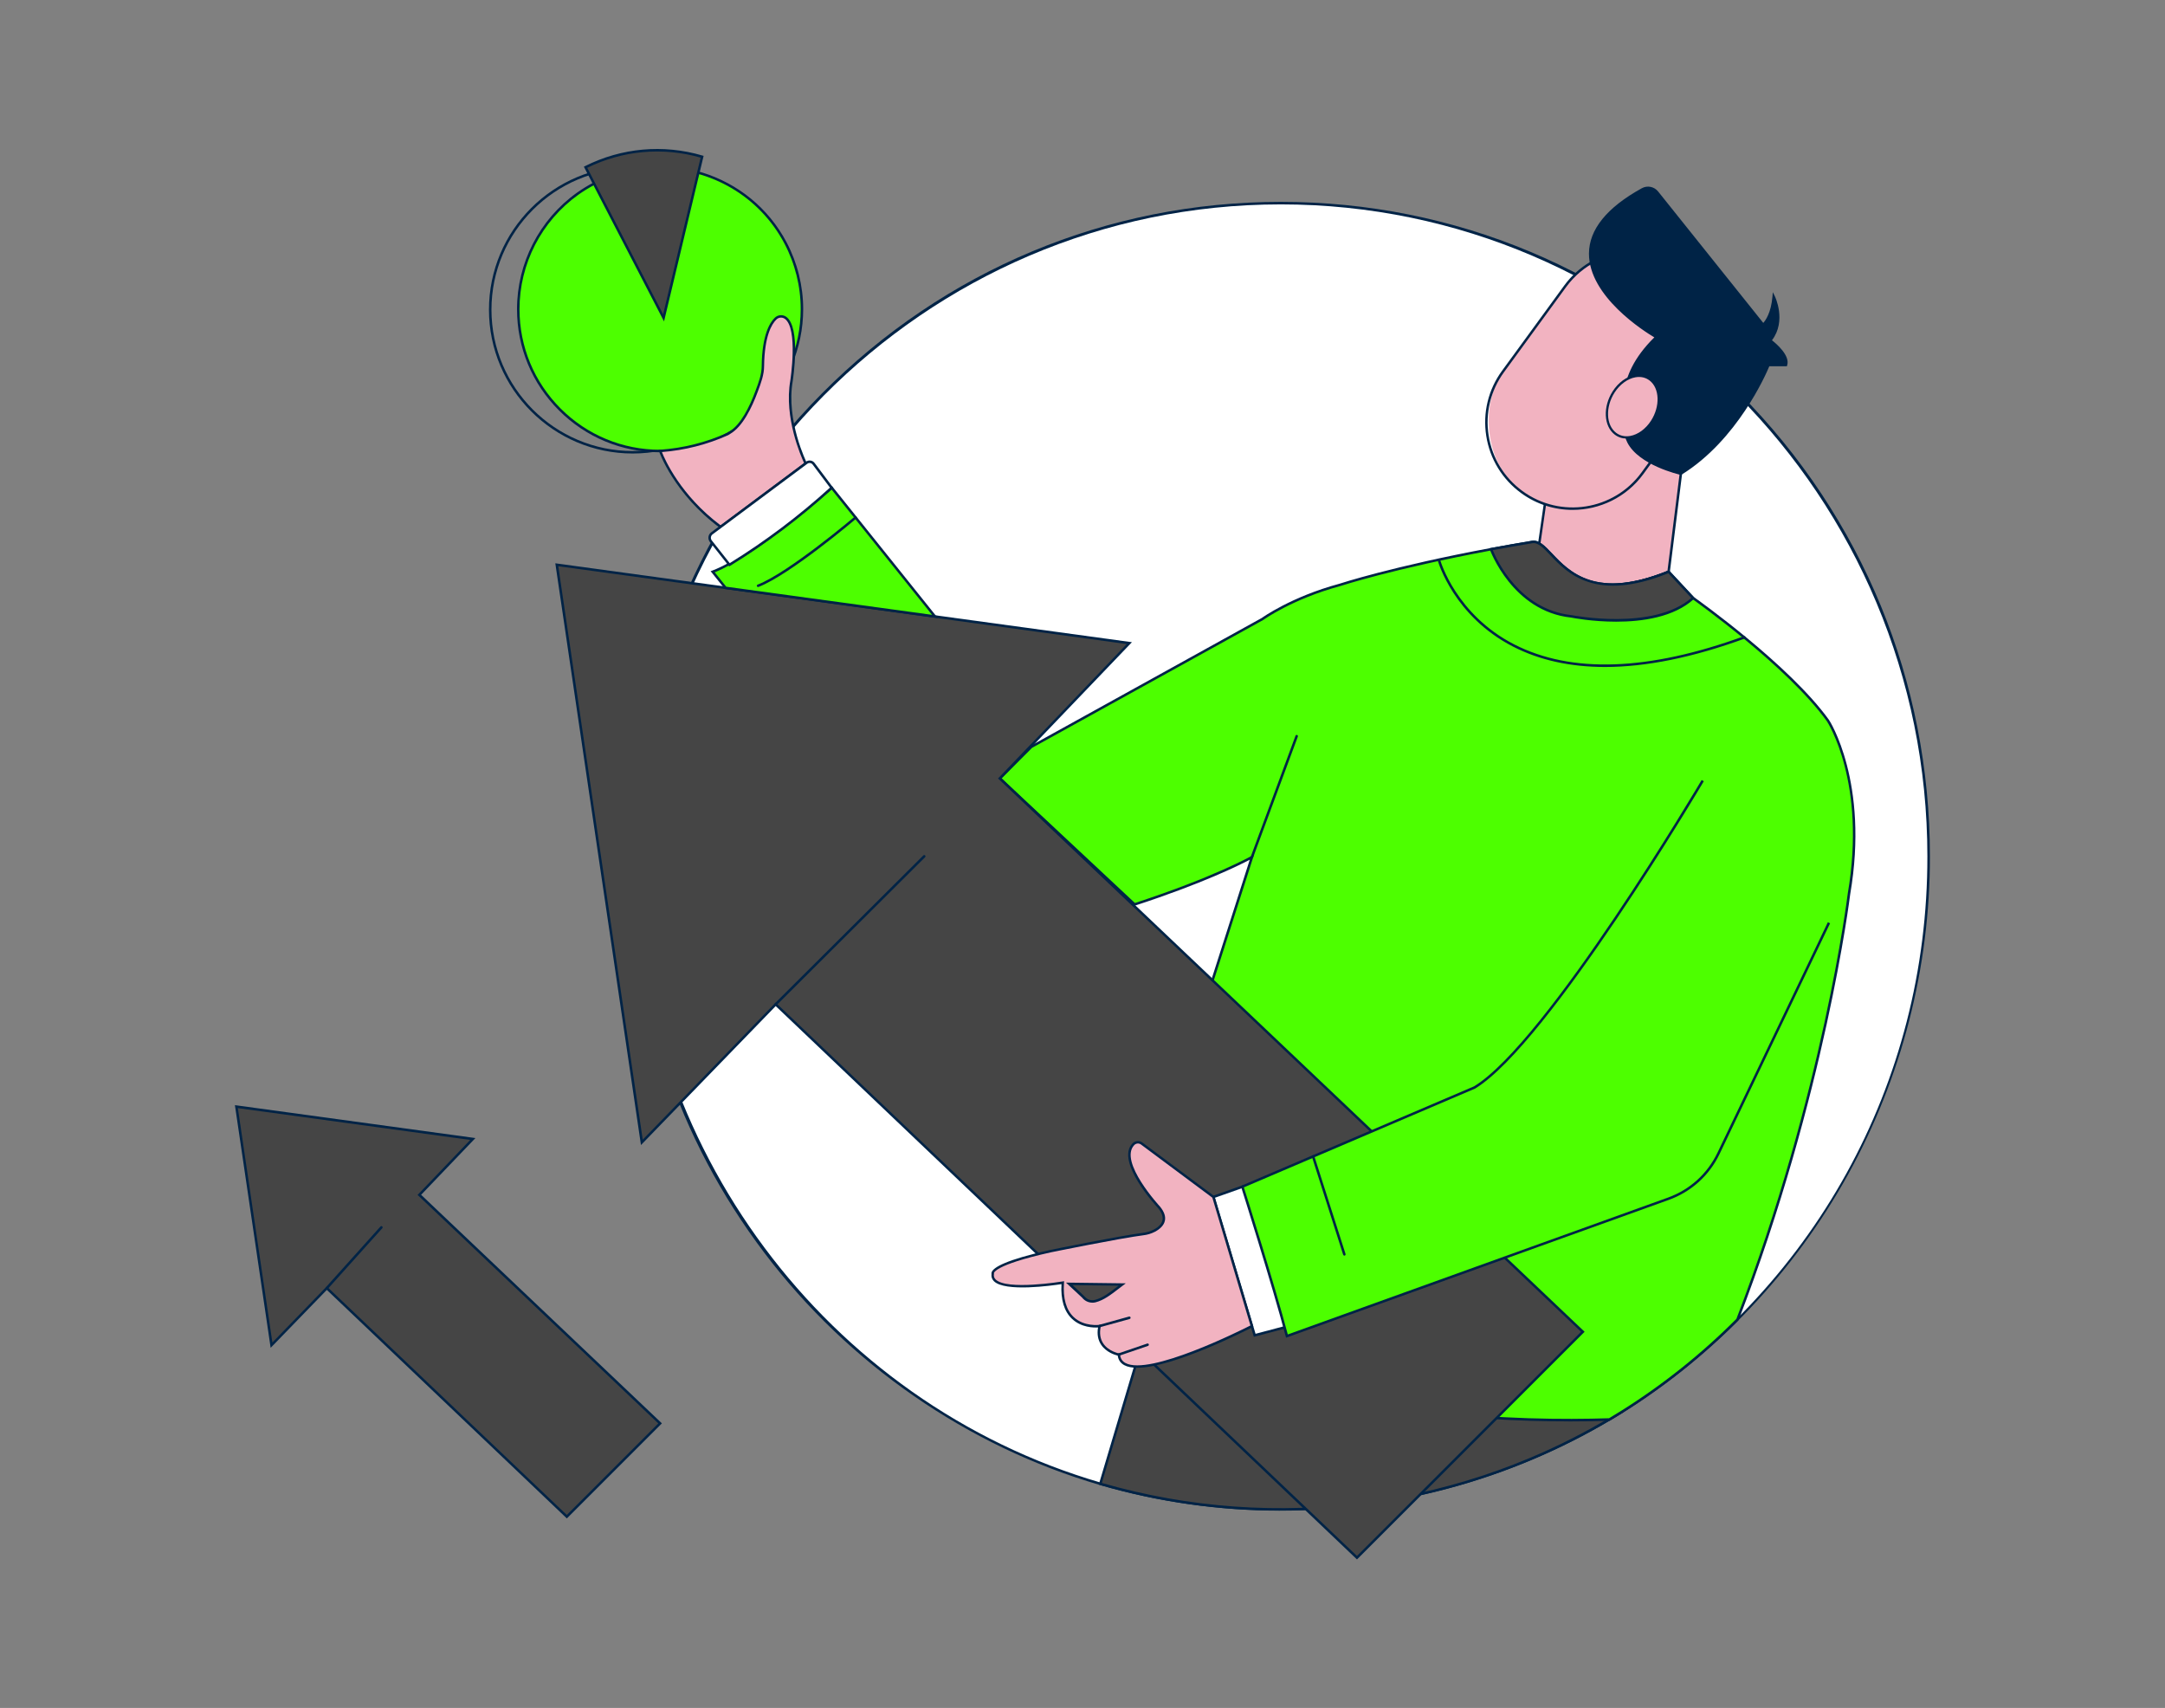 <?xml version="1.0" encoding="UTF-8"?>
<svg xmlns="http://www.w3.org/2000/svg" id="a" width="865.76" height="682.89" viewBox="0 0 865.76 682.89">
  <rect x="0" y="0" width="865.76" height="682.89" fill="#808080" stroke="none"/>
  <path d="M253.03,181.33c-31.71,0-57.5-25.79-57.5-57.5s25.79-57.5,57.5-57.5,57.5,25.79,57.5,57.5-25.79,57.5-57.5,57.5Zm0-114c-31.15,0-56.5,25.35-56.5,56.5s25.35,56.5,56.5,56.5,56.5-25.35,56.5-56.5-25.35-56.5-56.5-56.5Z" fill="#002346"></path>
  <g>
    <path d="M771.24,342.39c.14,90.29-46.29,174.27-122.82,222.17-1.6,1-3.21,1.98-4.83,2.94-61.38,36.37-135.08,45.7-203.59,25.77-108-31.52-186.89-131.91-186.89-250.88,0-144.23,115.98-261.17,259.06-261.17s259.07,116.94,259.07,261.17Z" fill="#fff"></path>
    <path d="M511.83,603.97c-24.18,0-48.43-3.38-71.97-10.22-52.94-15.45-100.6-48.42-134.2-92.83-34.7-45.87-53.05-100.69-53.05-158.54,0-69.89,27-135.6,76.02-185.02,49.02-49.43,114.21-76.65,183.54-76.65s134.52,27.22,183.55,76.65c49.02,49.42,76.02,115.14,76.02,185.02h0c.07,44.38-11.25,88.38-32.72,127.22-21.47,38.84-52.71,71.82-90.33,95.37-1.61,1.01-3.24,2-4.84,2.95-40.17,23.8-85.97,36.04-132.02,36.04Zm.34-522.25c-142.57,0-258.56,116.94-258.56,260.67,0,115.38,76.7,218.35,186.53,250.4,23.45,6.82,47.61,10.18,71.69,10.18,45.88,0,91.49-12.19,131.5-35.9,1.6-.95,3.22-1.93,4.82-2.93,76.9-48.13,122.72-131.03,122.59-221.75h0c0-143.73-115.99-260.67-258.57-260.67Z" fill="#002346"></path>
  </g>
  <g>
    <path d="M320.68,123.59c.01,31.33-25.37,56.73-56.7,56.74-31.33,.01-56.73-25.37-56.74-56.7,0-18.33,8.84-35.53,23.76-46.18h0c2.08-1.48,4.27-2.82,6.54-4h0c27.72-14.59,62.02-3.95,76.61,23.77,4.29,8.15,6.53,17.21,6.53,26.42v-.05Z" fill="#4dff00"></path>
    <path d="M263.96,180.83c-15.28,0-29.64-5.95-40.44-16.74-10.81-10.8-16.77-25.17-16.77-40.46,0-18.45,8.95-35.87,23.97-46.59,2.1-1.49,4.32-2.85,6.6-4.04,27.92-14.69,62.59-3.94,77.28,23.98,4.3,8.17,6.58,17.37,6.59,26.6h0v.04h0c-.02,31.54-25.67,57.19-57.2,57.2h-.02Zm-.09-113.4c-8.82,0-17.76,2.08-26.09,6.46-2.24,1.17-4.42,2.5-6.48,3.96-14.75,10.54-23.56,27.65-23.55,45.77,0,15.02,5.86,29.13,16.48,39.75,10.62,10.61,24.73,16.45,39.74,16.45h.02c30.98-.01,56.19-25.22,56.2-56.2,0-9.09-2.24-18.14-6.47-26.18-10.05-19.1-29.62-30.03-49.84-30.03Z" fill="#002346"></path>
  </g>
  <g>
    <path d="M265.36,127.09l-31.2-60.22c14.44-7.25,31.1-8.76,46.61-4.2l-15.41,64.42Z" fill="#454545"></path>
    <path d="M265.53,128.51l-32.05-61.86,.45-.23c14.61-7.34,31.29-8.84,46.98-4.23l.46,.13-15.83,66.19Zm-30.7-61.42l30.35,58.58,14.99-62.65c-15.14-4.33-31.2-2.88-45.33,4.07Z" fill="#002346"></path>
  </g>
  <g>
    <path d="M648.42,564.56c-62.24,38.75-138.02,49.19-208.42,28.71l15.81-53.05,18.9-15.4,123.93,3.5,49.78,36.24Z" fill="#454545"></path>
    <path d="M511.96,604.01c-24.19,0-48.46-3.39-72.1-10.26l-.48-.14,16-53.68,.12-.1,19.04-15.52h.19s124.08,3.51,124.08,3.51l.13,.09,50.38,36.68-.63,.39c-41.37,25.75-88.86,39.03-136.72,39.03Zm-71.34-11.08c69.79,20.15,145.13,9.81,206.9-28.4l-49.05-35.71-123.59-3.49-18.64,15.19-15.62,52.42Z" fill="#002346"></path>
  </g>
  <g>
    <path d="M672.16,189.4l-4.9,39.21c-41.31,16.81-51.73-11.28-51.73-11.28l3.42-23.72,33.61-17.51,19.6,13.3Z" fill="#f2b3c1"></path>
    <path d="M643.38,234.48c-5.1,0-9.75-.92-13.92-2.75-10.77-4.74-14.25-13.84-14.39-14.22l-.04-.12,.02-.12,3.46-23.97,.22-.12,33.87-17.64,20.09,13.63-4.97,39.79-.27,.11c-8.86,3.61-16.91,5.41-24.06,5.41Zm-27.35-17.21c.43,1.05,4.08,9.27,13.84,13.56,9.71,4.26,22.14,3.4,36.93-2.57l4.83-38.62-19.11-12.97-33.13,17.26-3.37,23.34Z" fill="#002346"></path>
  </g>
  <g>
    <path d="M739.38,357.45s-9.47,78.89-44.59,170.16c-13.99,14.06-29.55,26.48-46.37,37-1.6,1-3.21,1.98-4.83,2.94-35.24,1.16-104.59-.5-161.87-25.91l2.1-146.42,16.8-52.51s-14.7,8.4-46.91,18.91l-53.91-50.4,12.6-12.6,92.42-51.11s11.41-8.35,30.91-13.63c0,0,20.78-6.88,60.53-14.29,5.14-.96,10.6-1.92,16.39-2.89,8.68-1.45,13.3,28.71,54.61,11.9l9.8,10.51s37.81,26.6,53.92,49c.02,.02,16.1,24.52,8.4,69.34Z" fill="#4dff00"></path>
    <path d="M627.26,568.31c-38.14,0-96.36-4.31-145.74-26.22l-.3-.13v-.33s2.11-146.49,2.11-146.49l.02-.07,16.42-51.33c-3.99,2.11-18.86,9.53-45.9,18.35l-.28,.09-.22-.2-54.29-50.75,13.08-13.05,92.42-51.11c.06-.05,11.66-8.43,31.02-13.67,.18-.06,21.24-6.97,60.57-14.3,5.13-.96,10.65-1.93,16.4-2.89,2.83-.46,5.16,1.99,8.12,5.11,7,7.38,17.59,18.53,46.38,6.82l.32-.13,10,10.72c1.48,1.04,38.26,27.21,54,49.09,.13,.12,16.17,24.95,8.49,69.71-.17,1.41-10.02,80.35-44.62,170.27l-.11,.17c-14,14.07-29.63,26.54-46.46,37.07-1.61,1.01-3.24,2-4.84,2.95l-.11,.07h-.13c-4.88,.17-10.37,.27-16.34,.27Zm-145.04-27c56.82,25.11,125.32,26.9,161.22,25.74,1.56-.93,3.14-1.89,4.71-2.87,16.73-10.47,32.28-22.87,46.21-36.85,34.67-90.13,44.43-169.15,44.52-169.94v-.03c7.65-44.52-8.16-68.73-8.32-68.97-15.87-22.07-53.42-48.61-53.79-48.87l-.08-.07-9.57-10.26c-29.19,11.76-40.44-.1-47.16-7.19-2.86-3.02-4.94-5.19-7.23-4.81-5.74,.96-11.25,1.93-16.38,2.89-39.26,7.32-60.26,14.21-60.46,14.27-19.2,5.2-30.66,13.48-30.77,13.56l-92.41,51.11-12.18,12.19,53.32,49.84c31.59-10.33,46.39-18.69,46.54-18.78l1.12-.64-17.17,53.66-2.09,146.01Z" fill="#002346"></path>
  </g>
  <g>
    <path d="M677.06,239.12c-15.4,14-48.68,7.32-48.68,7.32-23.47-2.49-32.12-26.84-32.12-26.84,5.14-.96,10.6-1.92,16.39-2.89,8.68-1.45,13.3,28.71,54.61,11.9l9.8,10.51Z" fill="#454545"></path>
    <path d="M646.31,248.57c-9.61,0-17.37-1.51-18.03-1.64-23.46-2.49-32.4-26.92-32.49-27.16l-.2-.55,.58-.11c5.15-.96,10.67-1.93,16.4-2.89,2.83-.47,5.16,1.99,8.12,5.11,7,7.38,17.59,18.54,46.38,6.82l.32-.13,10.38,11.13-.37,.34c-8.03,7.3-20.65,9.08-31.09,9.08Zm-49.36-28.59c1.46,3.6,10.56,23.74,31.49,25.96,.37,.07,32.71,6.37,47.91-6.86l-9.22-9.88c-29.19,11.76-40.44-.09-47.16-7.19-2.86-3.02-4.94-5.19-7.23-4.81-5.51,.92-10.81,1.85-15.79,2.78Z" fill="#002346"></path>
  </g>
  <g>
    <polygon points="310.17 401.56 542.63 622.81 632.95 532.49 399.8 311.23 451.61 257.14 222.65 225.81 256.66 456.75 310.17 401.56" fill="#454545"></polygon>
    <path d="M542.64,623.51l-.35-.34-232.1-220.91-53.87,55.56-.15-1-34.11-231.6,.66,.09,229.93,31.46-52.14,54.44,233.16,221.27-.36,.36-90.67,90.67Zm-232.48-222.65l.36,.34,232.11,220.91,89.61-89.61-233.14-221.25,51.48-53.74-227.33-31.11,33.77,229.28,53.15-54.82Z" fill="#002346"></path>
  </g>
  <g>
    <polygon points="130.67 515.04 226.66 606.41 263.96 569.11 167.68 477.74 189.07 455.4 94.52 442.46 108.57 537.83 130.67 515.04" fill="#454545"></polygon>
    <path d="M226.67,607.11l-.35-.34-95.63-91.03-22.46,23.16-14.29-97.03,.66,.09,95.52,13.07-21.72,22.69,96.29,91.38-38.01,38.01Zm-96.01-92.77l96,91.38,36.59-36.59-96.27-91.36,21.06-21.99-92.92-12.72,13.8,93.71,21.74-22.42Z" fill="#002346"></path>
  </g>
  <g>
    <path d="M285,228.61l5.16,6.44,83.73,11.45-41.28-51.49s-30.84,27.3-47.61,33.6Z" fill="#4dff00"></path>
    <path d="M375.06,247.16l-85.17-11.65-5.72-7.13,.65-.24c16.49-6.2,47.15-33.23,47.45-33.51l.39-.35,42.39,52.88Zm-84.64-12.58l82.29,11.25-40.17-50.1c-3.61,3.15-30.98,26.82-46.73,33.1l4.61,5.75Z" fill="#002346"></path>
  </g>
  <g>
    <path d="M264,180.3s5.65,16.64,24.18,30.38l34-25.37s-8.47-16.91-5.67-33c0,0,3.35-21.26-2.43-25.27-1.26-.85-2.95-.66-4,.43-1.88,1.85-4.86,6.69-5,18.87,0,3.56-1.36,7-2.6,10.33-2.11,5.69-5.78,13.51-10.69,16.36-.27,.2-.55,.38-.84,.53-8.52,3.81-17.64,6.09-26.95,6.74Z" fill="#f2b3c1"></path>
    <path d="M288.18,211.29l-.29-.22c-18.44-13.67-24.3-30.45-24.35-30.62l-.21-.6,.64-.04c9.28-.65,18.29-2.9,26.78-6.7,.24-.13,.5-.29,.75-.47,4.79-2.78,8.36-10.31,10.52-16.14l.2-.53c1.17-3.12,2.37-6.35,2.37-9.63,.14-12.46,3.29-17.39,5.15-19.22,1.21-1.26,3.16-1.47,4.62-.49,5.97,4.14,2.78,24.87,2.64,25.75-2.74,15.76,5.54,32.54,5.62,32.7l.18,.37-.33,.25-34.29,25.59Zm-23.49-30.55c1.21,3.07,7.49,17.34,23.49,29.32l33.38-24.91c-1.21-2.59-8.1-18.18-5.54-32.93,.03-.2,3.24-20.99-2.23-24.78-1.06-.71-2.48-.56-3.37,.37-1.76,1.73-4.72,6.43-4.86,18.54,0,3.45-1.24,6.77-2.43,9.97l-.2,.53c-2.22,5.98-5.91,13.71-10.9,16.61-.23,.18-.54,.37-.86,.54-8.42,3.77-17.32,6.03-26.49,6.75Z" fill="#002346"></path>
  </g>
  <path d="M303.14,234.72c-.2,0-.39-.12-.47-.32-.1-.26,.03-.55,.29-.65,12.42-4.82,38.59-26.98,38.86-27.21,.21-.18,.53-.15,.71,.06,.18,.21,.15,.53-.06,.7-1.08,.92-26.57,22.49-39.14,27.38-.06,.02-.12,.03-.18,.03Z" fill="#002346"></path>
  <g>
    <rect x="606.82" y="96.28" width="69.03" height="111.17" rx="34.51" ry="34.51" transform="translate(212.81 -348.88) rotate(36.12)" fill="#f2b3c1"></rect>
    <path d="M628.87,203.87c-7.16,0-14.38-2.18-20.59-6.72h0c-7.55-5.51-12.51-13.64-13.95-22.87-1.44-9.24,.8-18.49,6.31-26.04l24.84-34.04c11.38-15.59,33.32-19.02,48.91-7.64,15.59,11.38,19.02,33.32,7.64,48.91l-24.84,34.04c-6.85,9.38-17.51,14.36-28.32,14.36Zm24.93-103.04c-10.51,0-20.87,4.84-27.53,13.95l-24.84,34.04c-5.36,7.34-7.54,16.33-6.13,25.31,1.4,8.98,6.22,16.87,13.56,22.23h0c15.15,11.06,36.48,7.73,47.54-7.43l24.84-34.04c11.06-15.15,7.73-36.48-7.43-47.54-6.04-4.41-13.06-6.53-20.01-6.53Z" fill="#002346"></path>
  </g>
  <g>
    <path d="M662.36,134.79s-55.63-31.5-5.58-59.09c1.98-1.09,4.45-.6,5.87,1.16l42.42,53s3.5-2.8,4.2-11.2c0,0,4.9,9.8-1.4,17.5,0,0,7.7,5.6,6.3,9.8h-7s-11.23,28.71-35,43.41c0,0-28-6.3-21-22.4,0,.03-7.01-14.67,11.19-32.18Z" fill="#002346"></path>
    <path d="M672.26,189.9l-.2-.04c-.68-.15-16.7-3.85-21.3-12.92-1.57-3.08-1.61-6.44-.13-9.96-.72-1.7-5.86-15.6,10.92-32.09-3.99-2.37-26.24-16.36-26.14-33.55,.06-9.6,7.17-18.38,21.14-26.08,2.2-1.21,4.93-.67,6.5,1.28l42.07,52.57c.88-.97,3.12-4.04,3.66-10.5l.15-1.78,.8,1.59c.05,.1,4.8,9.84-1.14,17.63,1.64,1.28,7.38,6.1,6.07,10.05l-.11,.34h-7.02c-1.33,3.2-12.78,29.55-35.07,43.33l-.17,.11Zm-20.3-23.5l-.33,.76c-1.44,3.32-1.44,6.45,.02,9.32,4.13,8.13,18.57,11.89,20.44,12.35,23.24-14.48,34.51-42.77,34.62-43.06l.12-.32h6.96c.75-3.78-6.14-8.84-6.21-8.9l-.43-.31,.33-.41c4.44-5.42,3.09-12.01,2.05-15.14-1.04,6.98-4.02,9.43-4.15,9.54l-.39,.31-.31-.39-42.42-53c-1.27-1.57-3.47-2.01-5.24-1.04-13.63,7.52-20.57,16-20.63,25.21-.1,17.9,25.95,32.86,26.21,33.01l.58,.33-.48,.46c-16.35,15.73-12.05,29.18-11.22,31.29l.47-.04Z" fill="#002346"></path>
  </g>
  <g>
    <ellipse cx="652.94" cy="162.59" rx="12.92" ry="9.59" transform="translate(212.22 671.05) rotate(-63.07)" fill="#f2b3c1"></ellipse>
    <path d="M650.45,175.35c-1.76,0-3.39-.54-4.76-1.6-4.41-3.39-4.76-11.15-.79-17.3h0c2.28-3.54,5.54-5.91,8.95-6.5,2.37-.42,4.57,.09,6.34,1.46,4.41,3.39,4.76,11.15,.79,17.3-2.28,3.54-5.54,5.91-8.95,6.5-.54,.09-1.06,.14-1.58,.14Zm-4.79-18.41h0c-3.72,5.77-3.46,12.99,.58,16.09,1.57,1.21,3.52,1.65,5.64,1.28,3.11-.54,6.23-2.82,8.34-6.09,3.72-5.77,3.46-12.99-.58-16.09-1.57-1.21-3.52-1.65-5.64-1.28-3.11,.54-6.23,2.82-8.34,6.09Z" fill="#002346"></path>
  </g>
  <g>
    <path d="M497.12,474.37l-11.9,4.2,16.51,55.32,12.55-3.31s-6.66-32.36-17.16-56.21Z" fill="#fff"></path>
    <path d="M501.39,534.5l-.14-.46-16.65-55.78,12.79-4.51,.19,.42c10.4,23.63,17.12,55.99,17.19,56.31l.1,.46-13.48,3.56Zm-15.55-55.61l16.24,54.4,11.62-3.07c-.86-4.02-7.27-33.28-16.84-55.22l-11.01,3.89Z" fill="#002346"></path>
  </g>
  <g>
    <path d="M485.22,478.57l-28.66-21.35c-1.03-.77-2.48-.64-3.36,.3-6.66,7,10.31,25.23,10.31,25.23,4.06,4.95,.86,7.88-1.93,9.33-1.38,.7-2.87,1.15-4.4,1.33-9.48,1.2-37.08,6.84-37.08,6.84-25.21,5.6-23.1,9.1-23.1,9.1-1.4,8.4,28,3.5,28,3.5-1.4,19.64,14.71,17.37,14.71,17.37-2.1,9.6,7.7,11.4,7.7,11.4,1.4,15.4,53.21-11.4,53.21-11.4l-15.4-51.65Zm-47.22,41.65c-1.81,.45-3.72-.2-4.87-1.67l-5.6-5.22,21.21,.27c-3.74,2.8-6.99,5.67-10.74,6.62Z" fill="#f2b3c1"></path>
    <path d="M454.74,546.87c-2.08,0-3.85-.32-5.17-1.04-1.49-.81-2.36-2.09-2.61-3.81-1.13-.28-4.63-1.35-6.63-4.36-1.27-1.91-1.69-4.23-1.23-6.9-1.78,.11-6.67,.05-10.36-3.39-3.18-2.97-4.62-7.66-4.27-13.94-3.72,.58-22.59,3.25-27.02-1.17-.79-.79-1.11-1.75-.96-2.87-.04-.18-.06-.46,.1-.82,.78-1.82,5.47-4.82,23.4-8.8,.28-.06,27.73-5.66,37.12-6.85,1.48-.17,2.91-.6,4.24-1.28,1.4-.72,3.14-1.97,3.51-3.78,.29-1.42-.29-3.04-1.74-4.8-.69-.73-17.19-18.63-10.29-25.88,1.05-1.12,2.77-1.28,4.01-.36l28.79,21.45,.05,.16,15.52,52.04-.36,.19c-1.45,.75-31.54,16.22-46.1,16.22Zm-14.4-17.24l-.15,.69c-.58,2.67-.26,4.96,.96,6.8,2.13,3.21,6.31,4.01,6.35,4.01l.37,.07,.03,.37c.14,1.57,.84,2.68,2.15,3.4,9.55,5.24,45.95-12.95,49.99-15l-15.24-51.1-28.53-21.25c-.83-.62-2-.52-2.71,.24-6.27,6.59,10.14,24.38,10.31,24.56,1.66,2.03,2.32,3.92,1.96,5.64-.36,1.73-1.75,3.27-4.03,4.46-1.44,.73-2.97,1.2-4.57,1.38-9.35,1.18-36.76,6.78-37.04,6.83-23.15,5.14-22.76,8.39-22.75,8.42l.09,.16-.06,.12c-.14,.85,.08,1.55,.66,2.13,4.46,4.46,26.55,.84,26.77,.8l.62-.1-.04,.62c-.45,6.28,.87,10.91,3.92,13.76,4.15,3.88,10.17,3.09,10.23,3.08l.7-.1Zm-3.49-8.78c-1.58,0-3.11-.72-4.11-2l-6.48-6.03,23.93,.3-1.16,.87c-.61,.45-1.2,.91-1.78,1.36-3.03,2.33-5.89,4.53-9.13,5.35h0c-.42,.11-.84,.16-1.26,.16Zm-8.06-7.02l4.67,4.35c1.08,1.37,2.8,1.96,4.42,1.55,3.04-.77,5.83-2.91,8.77-5.17,.21-.17,.43-.33,.65-.5l-18.51-.24Z" fill="#002346"></path>
  </g>
  <path d="M439.71,530.69c-.22,0-.42-.14-.48-.37-.07-.27,.08-.54,.35-.62l11.9-3.3c.27-.07,.54,.08,.62,.35,.07,.27-.08,.54-.35,.62l-11.9,3.3s-.09,.02-.13,.02Z" fill="#002346"></path>
  <path d="M447.41,542.09c-.21,0-.4-.13-.47-.34-.09-.26,.05-.54,.31-.63l11.51-3.93c.26-.09,.55,.05,.63,.31,.09,.26-.05,.54-.31,.63l-11.51,3.93c-.05,.02-.11,.03-.16,.03Z" fill="#002346"></path>
  <path d="M641.85,266.68c-13.92,0-26.23-2.72-36.84-8.17-23.59-12.11-29.9-33.83-29.96-34.05-.07-.27,.08-.54,.35-.62,.27-.07,.54,.08,.62,.35,.06,.21,6.27,21.53,29.47,33.44,22.87,11.73,53.78,10.64,91.89-3.25,.26-.09,.55,.04,.64,.3,.09,.26-.04,.55-.3,.64-20.78,7.57-39.45,11.36-55.87,11.36Z" fill="#002346"></path>
  <g>
    <path d="M680.89,312.12s-61.66,104.69-91.26,122.7l-92.84,39.66s12.42,39.13,17.83,59.74l152.5-54.89c8.82-3.18,16.04-9.7,20.1-18.16l44.17-92.2" fill="#4dff00"></path>
    <path d="M514.28,534.87l-.14-.53c-5.35-20.36-17.7-59.33-17.82-59.72l-.14-.43,.42-.18,92.84-39.66c29.09-17.71,90.41-121.45,91.03-122.49l.86,.51c-.62,1.05-62.06,105-91.43,122.87l-92.49,39.51c1.36,4.3,12.45,39.46,17.56,58.8l151.98-54.71c8.76-3.15,15.79-9.51,19.81-17.9l44.17-92.2,.9,.43-44.17,92.2c-4.13,8.63-11.37,15.17-20.38,18.41l-153.01,55.08Z" fill="#002346"></path>
  </g>
  <path d="M537.6,502.05c-.21,0-.41-.14-.48-.35l-12.5-39.17c-.08-.26,.06-.54,.32-.63,.26-.08,.54,.06,.63,.32l12.5,39.17c.08,.26-.06,.54-.32,.63-.05,.02-.1,.02-.15,.02Z" fill="#002346"></path>
  <path d="M500.62,343.21c-.06,0-.12,0-.17-.03-.26-.1-.39-.38-.3-.64l17.91-48.38c.1-.26,.38-.39,.64-.29,.26,.1,.39,.38,.3,.64l-17.91,48.38c-.07,.2-.27,.33-.47,.33Z" fill="#002346"></path>
  <g>
    <path d="M284.28,216.4l7.43,9.41c14.56-8.95,28.25-19.27,40.87-30.8l-7.19-9.58c-.65-.89-1.9-1.09-2.79-.44-.02,.01-.03,.02-.05,.03l-37.85,28.2c-.99,.72-1.21,2.1-.49,3.09,.02,.03,.05,.06,.07,.09Z" fill="#fff"></path>
    <path d="M291.59,226.47l-7.71-9.76h0l-.09-.11c-.42-.58-.59-1.3-.48-2.01,.11-.71,.5-1.34,1.09-1.77l37.84-28.2c1.17-.85,2.73-.6,3.54,.52l7.46,9.94-.33,.31c-12.62,11.53-26.39,21.91-40.95,30.86l-.38,.23Zm32.17-41.36c-.3,0-.61,.09-.88,.29l-37.89,28.23c-.38,.27-.62,.67-.69,1.12-.07,.45,.04,.9,.3,1.27l.06,.08,7.15,9.06c14.23-8.78,27.71-18.94,40.08-30.2l-6.92-9.22c-.3-.41-.76-.62-1.22-.62Z" fill="#002346"></path>
  </g>
  <path d="M310.17,402.06c-.13,0-.26-.05-.35-.15-.19-.2-.19-.51,0-.71l59.42-59.18c.2-.19,.51-.19,.71,0,.19,.2,.19,.51,0,.71l-59.42,59.18c-.1,.1-.23,.15-.35,.15Z" fill="#002346"></path>
  <path d="M130.67,515.54c-.12,0-.24-.04-.33-.13-.21-.18-.22-.5-.04-.71l21.84-24.3c.19-.21,.5-.22,.71-.04s.22,.5,.04,.71l-21.84,24.3c-.1,.11-.24,.17-.37,.17Z" fill="#002346"></path>
</svg>
